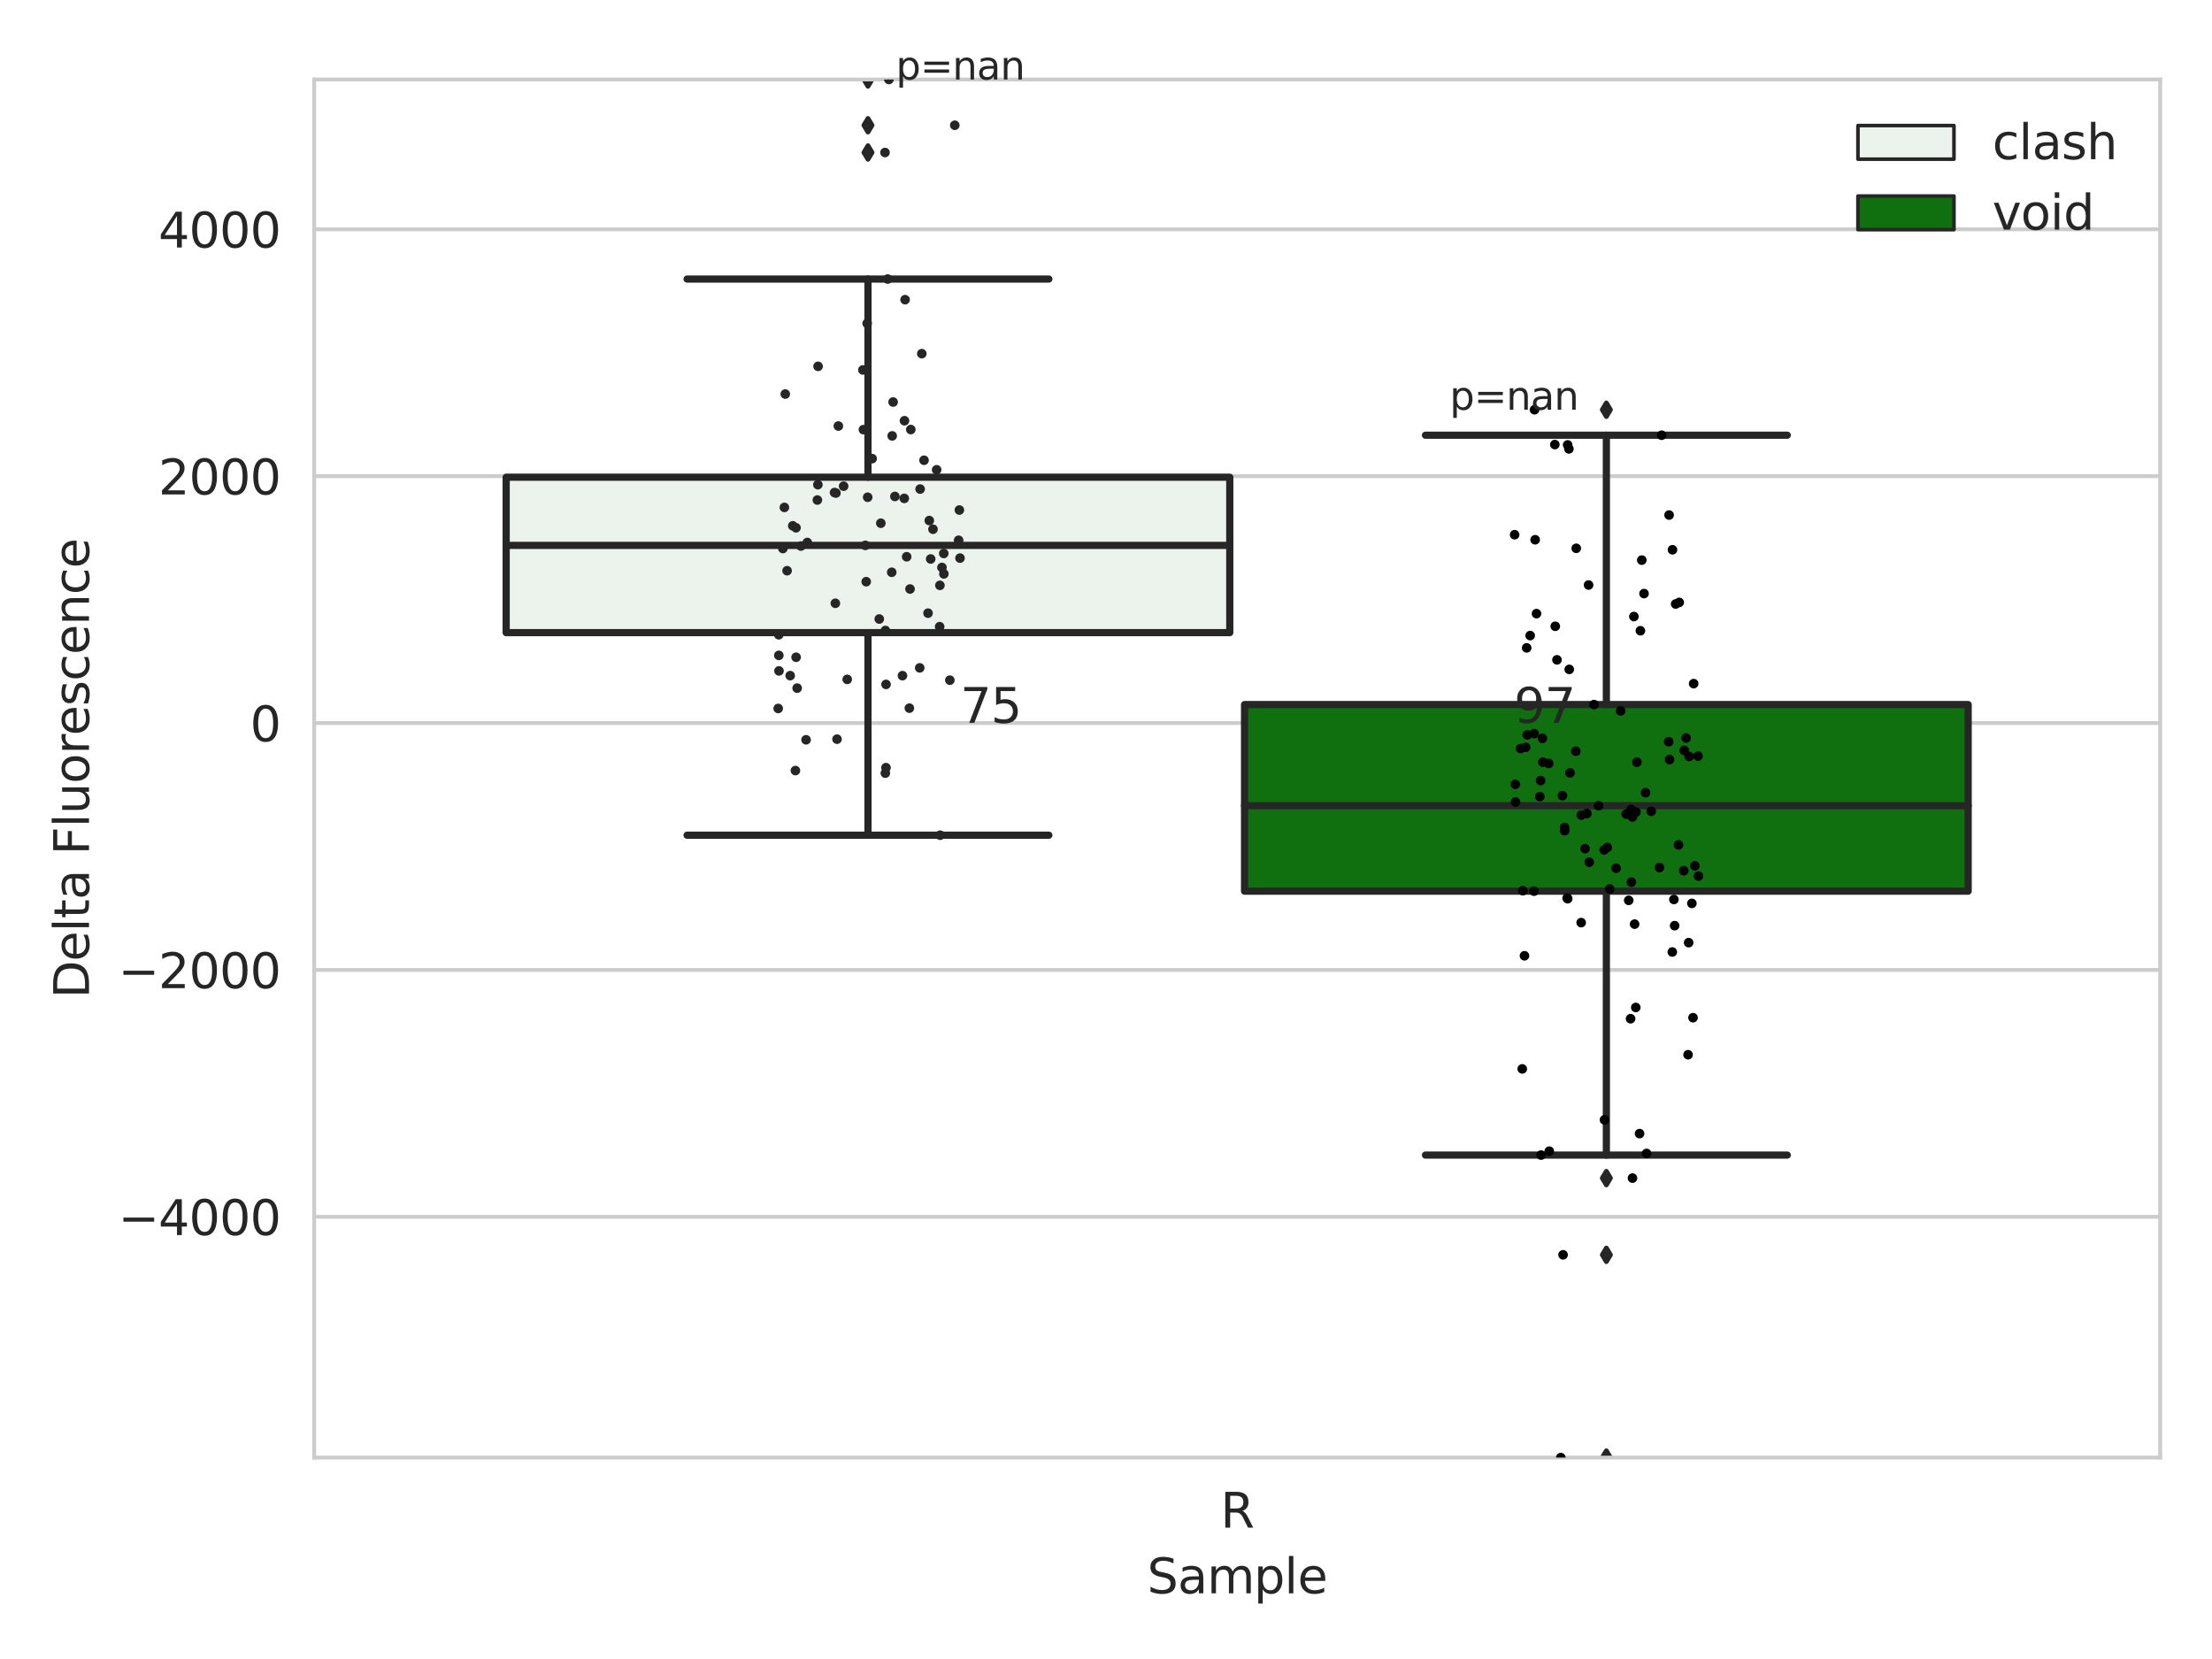 <?xml version="1.0" encoding="utf-8" standalone="no"?>
<!DOCTYPE svg PUBLIC "-//W3C//DTD SVG 1.1//EN"
  "http://www.w3.org/Graphics/SVG/1.1/DTD/svg11.dtd">
<svg xmlns:xlink="http://www.w3.org/1999/xlink" width="460.8pt" height="345.6pt" viewBox="0 0 460.8 345.6" xmlns="http://www.w3.org/2000/svg" version="1.1">
 <defs>
  <style type="text/css">*{stroke-linejoin: round; stroke-linecap: butt}</style>
 </defs>
 <g id="figure_1">
  <g id="patch_1">
   <path d="M 0 345.6 
L 460.8 345.6 
L 460.8 0 
L 0 0 
z
" style="fill: #ffffff"/>
  </g>
  <g id="axes_1">
   <g id="patch_2">
    <path d="M 65.45 303.64 
L 450 303.64 
L 450 16.561 
L 65.45 16.561 
z
" style="fill: #ffffff"/>
   </g>
   <g id="matplotlib.axis_1">
    <g id="xtick_1">
     <g id="text_1">
      <!-- R -->
      <g style="fill: #262626" transform="translate(254.251 318.238) scale(0.1 -0.1)">
       <defs>
        <path id="DejaVuSans-52" d="M 2841 2188 
Q 3044 2119 3236 1894 
Q 3428 1669 3622 1275 
L 4263 0 
L 3584 0 
L 2988 1197 
Q 2756 1666 2539 1819 
Q 2322 1972 1947 1972 
L 1259 1972 
L 1259 0 
L 628 0 
L 628 4666 
L 2053 4666 
Q 2853 4666 3247 4331 
Q 3641 3997 3641 3322 
Q 3641 2881 3436 2590 
Q 3231 2300 2841 2188 
z
M 1259 4147 
L 1259 2491 
L 2053 2491 
Q 2509 2491 2742 2702 
Q 2975 2913 2975 3322 
Q 2975 3731 2742 3939 
Q 2509 4147 2053 4147 
L 1259 4147 
z
" transform="scale(0.016)"/>
       </defs>
       <use xlink:href="#DejaVuSans-52"/>
      </g>
     </g>
    </g>
    <g id="text_2">
     <!-- Sample -->
     <g style="fill: #262626" transform="translate(238.977 331.917) scale(0.1 -0.1)">
      <defs>
       <path id="DejaVuSans-53" d="M 3425 4513 
L 3425 3897 
Q 3066 4069 2747 4153 
Q 2428 4238 2131 4238 
Q 1616 4238 1336 4038 
Q 1056 3838 1056 3469 
Q 1056 3159 1242 3001 
Q 1428 2844 1947 2747 
L 2328 2669 
Q 3034 2534 3370 2195 
Q 3706 1856 3706 1288 
Q 3706 609 3251 259 
Q 2797 -91 1919 -91 
Q 1588 -91 1214 -16 
Q 841 59 441 206 
L 441 856 
Q 825 641 1194 531 
Q 1563 422 1919 422 
Q 2459 422 2753 634 
Q 3047 847 3047 1241 
Q 3047 1584 2836 1778 
Q 2625 1972 2144 2069 
L 1759 2144 
Q 1053 2284 737 2584 
Q 422 2884 422 3419 
Q 422 4038 858 4394 
Q 1294 4750 2059 4750 
Q 2388 4750 2728 4690 
Q 3069 4631 3425 4513 
z
" transform="scale(0.016)"/>
       <path id="DejaVuSans-61" d="M 2194 1759 
Q 1497 1759 1228 1600 
Q 959 1441 959 1056 
Q 959 750 1161 570 
Q 1363 391 1709 391 
Q 2188 391 2477 730 
Q 2766 1069 2766 1631 
L 2766 1759 
L 2194 1759 
z
M 3341 1997 
L 3341 0 
L 2766 0 
L 2766 531 
Q 2569 213 2275 61 
Q 1981 -91 1556 -91 
Q 1019 -91 701 211 
Q 384 513 384 1019 
Q 384 1609 779 1909 
Q 1175 2209 1959 2209 
L 2766 2209 
L 2766 2266 
Q 2766 2663 2505 2880 
Q 2244 3097 1772 3097 
Q 1472 3097 1187 3025 
Q 903 2953 641 2809 
L 641 3341 
Q 956 3463 1253 3523 
Q 1550 3584 1831 3584 
Q 2591 3584 2966 3190 
Q 3341 2797 3341 1997 
z
" transform="scale(0.016)"/>
       <path id="DejaVuSans-6d" d="M 3328 2828 
Q 3544 3216 3844 3400 
Q 4144 3584 4550 3584 
Q 5097 3584 5394 3201 
Q 5691 2819 5691 2113 
L 5691 0 
L 5113 0 
L 5113 2094 
Q 5113 2597 4934 2840 
Q 4756 3084 4391 3084 
Q 3944 3084 3684 2787 
Q 3425 2491 3425 1978 
L 3425 0 
L 2847 0 
L 2847 2094 
Q 2847 2600 2669 2842 
Q 2491 3084 2119 3084 
Q 1678 3084 1418 2786 
Q 1159 2488 1159 1978 
L 1159 0 
L 581 0 
L 581 3500 
L 1159 3500 
L 1159 2956 
Q 1356 3278 1631 3431 
Q 1906 3584 2284 3584 
Q 2666 3584 2933 3390 
Q 3200 3197 3328 2828 
z
" transform="scale(0.016)"/>
       <path id="DejaVuSans-70" d="M 1159 525 
L 1159 -1331 
L 581 -1331 
L 581 3500 
L 1159 3500 
L 1159 2969 
Q 1341 3281 1617 3432 
Q 1894 3584 2278 3584 
Q 2916 3584 3314 3078 
Q 3713 2572 3713 1747 
Q 3713 922 3314 415 
Q 2916 -91 2278 -91 
Q 1894 -91 1617 61 
Q 1341 213 1159 525 
z
M 3116 1747 
Q 3116 2381 2855 2742 
Q 2594 3103 2138 3103 
Q 1681 3103 1420 2742 
Q 1159 2381 1159 1747 
Q 1159 1113 1420 752 
Q 1681 391 2138 391 
Q 2594 391 2855 752 
Q 3116 1113 3116 1747 
z
" transform="scale(0.016)"/>
       <path id="DejaVuSans-6c" d="M 603 4863 
L 1178 4863 
L 1178 0 
L 603 0 
L 603 4863 
z
" transform="scale(0.016)"/>
       <path id="DejaVuSans-65" d="M 3597 1894 
L 3597 1613 
L 953 1613 
Q 991 1019 1311 708 
Q 1631 397 2203 397 
Q 2534 397 2845 478 
Q 3156 559 3463 722 
L 3463 178 
Q 3153 47 2828 -22 
Q 2503 -91 2169 -91 
Q 1331 -91 842 396 
Q 353 884 353 1716 
Q 353 2575 817 3079 
Q 1281 3584 2069 3584 
Q 2775 3584 3186 3129 
Q 3597 2675 3597 1894 
z
M 3022 2063 
Q 3016 2534 2758 2815 
Q 2500 3097 2075 3097 
Q 1594 3097 1305 2825 
Q 1016 2553 972 2059 
L 3022 2063 
z
" transform="scale(0.016)"/>
      </defs>
      <use xlink:href="#DejaVuSans-53"/>
      <use xlink:href="#DejaVuSans-61" x="63.477"/>
      <use xlink:href="#DejaVuSans-6d" x="124.756"/>
      <use xlink:href="#DejaVuSans-70" x="222.168"/>
      <use xlink:href="#DejaVuSans-6c" x="285.645"/>
      <use xlink:href="#DejaVuSans-65" x="313.428"/>
     </g>
    </g>
   </g>
   <g id="matplotlib.axis_2">
    <g id="ytick_1">
     <g id="line2d_1">
      <path d="M 65.45 253.483 
L 450 253.483 
" clip-path="url(#p7c2d4d3a3a)" style="fill: none; stroke: #cccccc; stroke-width: 0.8; stroke-linecap: round"/>
     </g>
     <g id="text_3">
      <!-- −4000 -->
      <g style="fill: #262626" transform="translate(24.62 257.282) scale(0.1 -0.1)">
       <defs>
        <path id="DejaVuSans-2212" d="M 678 2272 
L 4684 2272 
L 4684 1741 
L 678 1741 
L 678 2272 
z
" transform="scale(0.016)"/>
        <path id="DejaVuSans-34" d="M 2419 4116 
L 825 1625 
L 2419 1625 
L 2419 4116 
z
M 2253 4666 
L 3047 4666 
L 3047 1625 
L 3713 1625 
L 3713 1100 
L 3047 1100 
L 3047 0 
L 2419 0 
L 2419 1100 
L 313 1100 
L 313 1709 
L 2253 4666 
z
" transform="scale(0.016)"/>
        <path id="DejaVuSans-30" d="M 2034 4250 
Q 1547 4250 1301 3770 
Q 1056 3291 1056 2328 
Q 1056 1369 1301 889 
Q 1547 409 2034 409 
Q 2525 409 2770 889 
Q 3016 1369 3016 2328 
Q 3016 3291 2770 3770 
Q 2525 4250 2034 4250 
z
M 2034 4750 
Q 2819 4750 3233 4129 
Q 3647 3509 3647 2328 
Q 3647 1150 3233 529 
Q 2819 -91 2034 -91 
Q 1250 -91 836 529 
Q 422 1150 422 2328 
Q 422 3509 836 4129 
Q 1250 4750 2034 4750 
z
" transform="scale(0.016)"/>
       </defs>
       <use xlink:href="#DejaVuSans-2212"/>
       <use xlink:href="#DejaVuSans-34" x="83.789"/>
       <use xlink:href="#DejaVuSans-30" x="147.412"/>
       <use xlink:href="#DejaVuSans-30" x="211.035"/>
       <use xlink:href="#DejaVuSans-30" x="274.658"/>
      </g>
     </g>
    </g>
    <g id="ytick_2">
     <g id="line2d_2">
      <path d="M 65.45 202.054 
L 450 202.054 
" clip-path="url(#p7c2d4d3a3a)" style="fill: none; stroke: #cccccc; stroke-width: 0.8; stroke-linecap: round"/>
     </g>
     <g id="text_4">
      <!-- −2000 -->
      <g style="fill: #262626" transform="translate(24.62 205.853) scale(0.1 -0.1)">
       <defs>
        <path id="DejaVuSans-32" d="M 1228 531 
L 3431 531 
L 3431 0 
L 469 0 
L 469 531 
Q 828 903 1448 1529 
Q 2069 2156 2228 2338 
Q 2531 2678 2651 2914 
Q 2772 3150 2772 3378 
Q 2772 3750 2511 3984 
Q 2250 4219 1831 4219 
Q 1534 4219 1204 4116 
Q 875 4013 500 3803 
L 500 4441 
Q 881 4594 1212 4672 
Q 1544 4750 1819 4750 
Q 2544 4750 2975 4387 
Q 3406 4025 3406 3419 
Q 3406 3131 3298 2873 
Q 3191 2616 2906 2266 
Q 2828 2175 2409 1742 
Q 1991 1309 1228 531 
z
" transform="scale(0.016)"/>
       </defs>
       <use xlink:href="#DejaVuSans-2212"/>
       <use xlink:href="#DejaVuSans-32" x="83.789"/>
       <use xlink:href="#DejaVuSans-30" x="147.412"/>
       <use xlink:href="#DejaVuSans-30" x="211.035"/>
       <use xlink:href="#DejaVuSans-30" x="274.658"/>
      </g>
     </g>
    </g>
    <g id="ytick_3">
     <g id="line2d_3">
      <path d="M 65.45 150.625 
L 450 150.625 
" clip-path="url(#p7c2d4d3a3a)" style="fill: none; stroke: #cccccc; stroke-width: 0.8; stroke-linecap: round"/>
     </g>
     <g id="text_5">
      <!-- 0 -->
      <g style="fill: #262626" transform="translate(52.087 154.424) scale(0.1 -0.1)">
       <use xlink:href="#DejaVuSans-30"/>
      </g>
     </g>
    </g>
    <g id="ytick_4">
     <g id="line2d_4">
      <path d="M 65.45 99.196 
L 450 99.196 
" clip-path="url(#p7c2d4d3a3a)" style="fill: none; stroke: #cccccc; stroke-width: 0.8; stroke-linecap: round"/>
     </g>
     <g id="text_6">
      <!-- 2000 -->
      <g style="fill: #262626" transform="translate(33 102.995) scale(0.1 -0.1)">
       <use xlink:href="#DejaVuSans-32"/>
       <use xlink:href="#DejaVuSans-30" x="63.623"/>
       <use xlink:href="#DejaVuSans-30" x="127.246"/>
       <use xlink:href="#DejaVuSans-30" x="190.869"/>
      </g>
     </g>
    </g>
    <g id="ytick_5">
     <g id="line2d_5">
      <path d="M 65.45 47.767 
L 450 47.767 
" clip-path="url(#p7c2d4d3a3a)" style="fill: none; stroke: #cccccc; stroke-width: 0.8; stroke-linecap: round"/>
     </g>
     <g id="text_7">
      <!-- 4000 -->
      <g style="fill: #262626" transform="translate(33 51.566) scale(0.1 -0.1)">
       <use xlink:href="#DejaVuSans-34"/>
       <use xlink:href="#DejaVuSans-30" x="63.623"/>
       <use xlink:href="#DejaVuSans-30" x="127.246"/>
       <use xlink:href="#DejaVuSans-30" x="190.869"/>
      </g>
     </g>
    </g>
    <g id="text_8">
     <!-- Delta Fluorescence -->
     <g style="fill: #262626" transform="translate(18.541 207.967) rotate(-90) scale(0.1 -0.1)">
      <defs>
       <path id="DejaVuSans-44" d="M 1259 4147 
L 1259 519 
L 2022 519 
Q 2988 519 3436 956 
Q 3884 1394 3884 2338 
Q 3884 3275 3436 3711 
Q 2988 4147 2022 4147 
L 1259 4147 
z
M 628 4666 
L 1925 4666 
Q 3281 4666 3915 4102 
Q 4550 3538 4550 2338 
Q 4550 1131 3912 565 
Q 3275 0 1925 0 
L 628 0 
L 628 4666 
z
" transform="scale(0.016)"/>
       <path id="DejaVuSans-74" d="M 1172 4494 
L 1172 3500 
L 2356 3500 
L 2356 3053 
L 1172 3053 
L 1172 1153 
Q 1172 725 1289 603 
Q 1406 481 1766 481 
L 2356 481 
L 2356 0 
L 1766 0 
Q 1100 0 847 248 
Q 594 497 594 1153 
L 594 3053 
L 172 3053 
L 172 3500 
L 594 3500 
L 594 4494 
L 1172 4494 
z
" transform="scale(0.016)"/>
       <path id="DejaVuSans-20" transform="scale(0.016)"/>
       <path id="DejaVuSans-46" d="M 628 4666 
L 3309 4666 
L 3309 4134 
L 1259 4134 
L 1259 2759 
L 3109 2759 
L 3109 2228 
L 1259 2228 
L 1259 0 
L 628 0 
L 628 4666 
z
" transform="scale(0.016)"/>
       <path id="DejaVuSans-75" d="M 544 1381 
L 544 3500 
L 1119 3500 
L 1119 1403 
Q 1119 906 1312 657 
Q 1506 409 1894 409 
Q 2359 409 2629 706 
Q 2900 1003 2900 1516 
L 2900 3500 
L 3475 3500 
L 3475 0 
L 2900 0 
L 2900 538 
Q 2691 219 2414 64 
Q 2138 -91 1772 -91 
Q 1169 -91 856 284 
Q 544 659 544 1381 
z
M 1991 3584 
L 1991 3584 
z
" transform="scale(0.016)"/>
       <path id="DejaVuSans-6f" d="M 1959 3097 
Q 1497 3097 1228 2736 
Q 959 2375 959 1747 
Q 959 1119 1226 758 
Q 1494 397 1959 397 
Q 2419 397 2687 759 
Q 2956 1122 2956 1747 
Q 2956 2369 2687 2733 
Q 2419 3097 1959 3097 
z
M 1959 3584 
Q 2709 3584 3137 3096 
Q 3566 2609 3566 1747 
Q 3566 888 3137 398 
Q 2709 -91 1959 -91 
Q 1206 -91 779 398 
Q 353 888 353 1747 
Q 353 2609 779 3096 
Q 1206 3584 1959 3584 
z
" transform="scale(0.016)"/>
       <path id="DejaVuSans-72" d="M 2631 2963 
Q 2534 3019 2420 3045 
Q 2306 3072 2169 3072 
Q 1681 3072 1420 2755 
Q 1159 2438 1159 1844 
L 1159 0 
L 581 0 
L 581 3500 
L 1159 3500 
L 1159 2956 
Q 1341 3275 1631 3429 
Q 1922 3584 2338 3584 
Q 2397 3584 2469 3576 
Q 2541 3569 2628 3553 
L 2631 2963 
z
" transform="scale(0.016)"/>
       <path id="DejaVuSans-73" d="M 2834 3397 
L 2834 2853 
Q 2591 2978 2328 3040 
Q 2066 3103 1784 3103 
Q 1356 3103 1142 2972 
Q 928 2841 928 2578 
Q 928 2378 1081 2264 
Q 1234 2150 1697 2047 
L 1894 2003 
Q 2506 1872 2764 1633 
Q 3022 1394 3022 966 
Q 3022 478 2636 193 
Q 2250 -91 1575 -91 
Q 1294 -91 989 -36 
Q 684 19 347 128 
L 347 722 
Q 666 556 975 473 
Q 1284 391 1588 391 
Q 1994 391 2212 530 
Q 2431 669 2431 922 
Q 2431 1156 2273 1281 
Q 2116 1406 1581 1522 
L 1381 1569 
Q 847 1681 609 1914 
Q 372 2147 372 2553 
Q 372 3047 722 3315 
Q 1072 3584 1716 3584 
Q 2034 3584 2315 3537 
Q 2597 3491 2834 3397 
z
" transform="scale(0.016)"/>
       <path id="DejaVuSans-63" d="M 3122 3366 
L 3122 2828 
Q 2878 2963 2633 3030 
Q 2388 3097 2138 3097 
Q 1578 3097 1268 2742 
Q 959 2388 959 1747 
Q 959 1106 1268 751 
Q 1578 397 2138 397 
Q 2388 397 2633 464 
Q 2878 531 3122 666 
L 3122 134 
Q 2881 22 2623 -34 
Q 2366 -91 2075 -91 
Q 1284 -91 818 406 
Q 353 903 353 1747 
Q 353 2603 823 3093 
Q 1294 3584 2113 3584 
Q 2378 3584 2631 3529 
Q 2884 3475 3122 3366 
z
" transform="scale(0.016)"/>
       <path id="DejaVuSans-6e" d="M 3513 2113 
L 3513 0 
L 2938 0 
L 2938 2094 
Q 2938 2591 2744 2837 
Q 2550 3084 2163 3084 
Q 1697 3084 1428 2787 
Q 1159 2491 1159 1978 
L 1159 0 
L 581 0 
L 581 3500 
L 1159 3500 
L 1159 2956 
Q 1366 3272 1645 3428 
Q 1925 3584 2291 3584 
Q 2894 3584 3203 3211 
Q 3513 2838 3513 2113 
z
" transform="scale(0.016)"/>
      </defs>
      <use xlink:href="#DejaVuSans-44"/>
      <use xlink:href="#DejaVuSans-65" x="77.002"/>
      <use xlink:href="#DejaVuSans-6c" x="138.525"/>
      <use xlink:href="#DejaVuSans-74" x="166.309"/>
      <use xlink:href="#DejaVuSans-61" x="205.518"/>
      <use xlink:href="#DejaVuSans-20" x="266.797"/>
      <use xlink:href="#DejaVuSans-46" x="298.584"/>
      <use xlink:href="#DejaVuSans-6c" x="356.104"/>
      <use xlink:href="#DejaVuSans-75" x="383.887"/>
      <use xlink:href="#DejaVuSans-6f" x="447.266"/>
      <use xlink:href="#DejaVuSans-72" x="508.447"/>
      <use xlink:href="#DejaVuSans-65" x="547.311"/>
      <use xlink:href="#DejaVuSans-73" x="608.834"/>
      <use xlink:href="#DejaVuSans-63" x="660.934"/>
      <use xlink:href="#DejaVuSans-65" x="715.914"/>
      <use xlink:href="#DejaVuSans-6e" x="777.438"/>
      <use xlink:href="#DejaVuSans-63" x="840.816"/>
      <use xlink:href="#DejaVuSans-65" x="895.797"/>
     </g>
    </g>
   </g>
   <g id="patch_3">
    <path d="M 105.443 131.79 
L 256.187 131.79 
L 256.187 99.415 
L 105.443 99.415 
L 105.443 131.79 
z
" clip-path="url(#p7c2d4d3a3a)" style="fill: #ecf2ec; stroke: #262626; stroke-width: 1.5; stroke-linejoin: miter"/>
   </g>
   <g id="patch_4">
    <path d="M 259.263 185.647 
L 410.007 185.647 
L 410.007 146.772 
L 259.263 146.772 
L 259.263 185.647 
z
" clip-path="url(#p7c2d4d3a3a)" style="fill: #107010; stroke: #262626; stroke-width: 1.5; stroke-linejoin: miter"/>
   </g>
   <g id="patch_5">
    <path d="M 257.725 150.625 
L 257.725 150.625 
L 257.725 150.625 
L 257.725 150.625 
z
" clip-path="url(#p7c2d4d3a3a)" style="fill: #ecf2ec; stroke: #262626; stroke-width: 0.75; stroke-linejoin: miter"/>
   </g>
   <g id="patch_6">
    <path d="M 257.725 150.625 
L 257.725 150.625 
L 257.725 150.625 
L 257.725 150.625 
z
" clip-path="url(#p7c2d4d3a3a)" style="fill: #107010; stroke: #262626; stroke-width: 0.75; stroke-linejoin: miter"/>
   </g>
   <g id="PathCollection_1"/>
   <g id="PathCollection_2"/>
   <g id="line2d_6">
    <path d="M 180.815 131.79 
L 180.815 173.987 
" clip-path="url(#p7c2d4d3a3a)" style="fill: none; stroke: #262626; stroke-width: 1.5; stroke-linecap: round"/>
   </g>
   <g id="line2d_7">
    <path d="M 180.815 99.415 
L 180.815 58.132 
" clip-path="url(#p7c2d4d3a3a)" style="fill: none; stroke: #262626; stroke-width: 1.5; stroke-linecap: round"/>
   </g>
   <g id="line2d_8">
    <path d="M 143.129 173.987 
L 218.501 173.987 
" clip-path="url(#p7c2d4d3a3a)" style="fill: none; stroke: #262626; stroke-width: 1.5; stroke-linecap: round"/>
   </g>
   <g id="line2d_9">
    <path d="M 143.129 58.132 
L 218.501 58.132 
" clip-path="url(#p7c2d4d3a3a)" style="fill: none; stroke: #262626; stroke-width: 1.5; stroke-linecap: round"/>
   </g>
   <g id="line2d_10">
    <defs>
     <path id="me6f1f0f147" d="M -0 1.414 
L 0.849 0 
L 0 -1.414 
L -0.849 -0 
z
" style="stroke: #262626; stroke-linejoin: miter"/>
    </defs>
    <g clip-path="url(#p7c2d4d3a3a)">
     <use xlink:href="#me6f1f0f147" x="180.815" y="31.768" style="fill: #262626; stroke: #262626; stroke-linejoin: miter"/>
     <use xlink:href="#me6f1f0f147" x="180.815" y="16.561" style="fill: #262626; stroke: #262626; stroke-linejoin: miter"/>
     <use xlink:href="#me6f1f0f147" x="180.815" y="26.093" style="fill: #262626; stroke: #262626; stroke-linejoin: miter"/>
    </g>
   </g>
   <g id="line2d_11">
    <path d="M 334.635 185.647 
L 334.635 240.624 
" clip-path="url(#p7c2d4d3a3a)" style="fill: none; stroke: #262626; stroke-width: 1.5; stroke-linecap: round"/>
   </g>
   <g id="line2d_12">
    <path d="M 334.635 146.772 
L 334.635 90.663 
" clip-path="url(#p7c2d4d3a3a)" style="fill: none; stroke: #262626; stroke-width: 1.5; stroke-linecap: round"/>
   </g>
   <g id="line2d_13">
    <path d="M 296.949 240.624 
L 372.321 240.624 
" clip-path="url(#p7c2d4d3a3a)" style="fill: none; stroke: #262626; stroke-width: 1.5; stroke-linecap: round"/>
   </g>
   <g id="line2d_14">
    <path d="M 296.949 90.663 
L 372.321 90.663 
" clip-path="url(#p7c2d4d3a3a)" style="fill: none; stroke: #262626; stroke-width: 1.5; stroke-linecap: round"/>
   </g>
   <g id="line2d_15">
    <g clip-path="url(#p7c2d4d3a3a)">
     <use xlink:href="#me6f1f0f147" x="334.635" y="303.64" style="fill: #262626; stroke: #262626; stroke-linejoin: miter"/>
     <use xlink:href="#me6f1f0f147" x="334.635" y="261.403" style="fill: #262626; stroke: #262626; stroke-linejoin: miter"/>
     <use xlink:href="#me6f1f0f147" x="334.635" y="245.421" style="fill: #262626; stroke: #262626; stroke-linejoin: miter"/>
     <use xlink:href="#me6f1f0f147" x="334.635" y="85.356" style="fill: #262626; stroke: #262626; stroke-linejoin: miter"/>
    </g>
   </g>
   <g id="line2d_16">
    <path d="M 105.443 113.61 
L 256.187 113.61 
" clip-path="url(#p7c2d4d3a3a)" style="fill: none; stroke: #262626; stroke-width: 1.5; stroke-linecap: round"/>
   </g>
   <g id="line2d_17">
    <path d="M 259.263 167.842 
L 410.007 167.842 
" clip-path="url(#p7c2d4d3a3a)" style="fill: none; stroke: #262626; stroke-width: 1.5; stroke-linecap: round"/>
   </g>
   <g id="patch_7">
    <path d="M 65.45 303.64 
L 65.45 16.561 
" style="fill: none; stroke: #cccccc; stroke-width: 0.8; stroke-linejoin: miter; stroke-linecap: square"/>
   </g>
   <g id="patch_8">
    <path d="M 450 303.64 
L 450 16.561 
" style="fill: none; stroke: #cccccc; stroke-width: 0.8; stroke-linejoin: miter; stroke-linecap: square"/>
   </g>
   <g id="patch_9">
    <path d="M 65.45 303.64 
L 450 303.64 
" style="fill: none; stroke: #cccccc; stroke-width: 0.8; stroke-linejoin: miter; stroke-linecap: square"/>
   </g>
   <g id="patch_10">
    <path d="M 65.45 16.561 
L 450 16.561 
" style="fill: none; stroke: #cccccc; stroke-width: 0.8; stroke-linejoin: miter; stroke-linecap: square"/>
   </g>
   <g id="PathCollection_3">
    <defs>
     <path id="C0_0_83da8bb1d0" d="M 0 1 
C 0.265 1 0.52 0.895 0.707 0.707 
C 0.895 0.52 1 0.265 1 -0 
C 1 -0.265 0.895 -0.52 0.707 -0.707 
C 0.52 -0.895 0.265 -1 0 -1 
C -0.265 -1 -0.52 -0.895 -0.707 -0.707 
C -0.895 -0.52 -1 -0.265 -1 0 
C -1 0.265 -0.895 0.52 -0.707 0.707 
C -0.52 0.895 -0.265 1 0 1 
z
"/>
    </defs>
    <g clip-path="url(#p7c2d4d3a3a)">
     <use xlink:href="#C0_0_83da8bb1d0" x="191.595" y="139.13" style="fill: #262626"/>
    </g>
    <g clip-path="url(#p7c2d4d3a3a)">
     <use xlink:href="#C0_0_83da8bb1d0" x="185.762" y="119.215" style="fill: #262626"/>
    </g>
    <g clip-path="url(#p7c2d4d3a3a)">
     <use xlink:href="#C0_0_83da8bb1d0" x="193.876" y="116.442" style="fill: #262626"/>
    </g>
    <g clip-path="url(#p7c2d4d3a3a)">
     <use xlink:href="#C0_0_83da8bb1d0" x="175.744" y="101.281" style="fill: #262626"/>
    </g>
    <g clip-path="url(#p7c2d4d3a3a)">
     <use xlink:href="#C0_0_83da8bb1d0" x="170.377" y="100.966" style="fill: #262626"/>
    </g>
    <g clip-path="url(#p7c2d4d3a3a)">
     <use xlink:href="#C0_0_83da8bb1d0" x="192.495" y="95.879" style="fill: #262626"/>
    </g>
    <g clip-path="url(#p7c2d4d3a3a)">
     <use xlink:href="#C0_0_83da8bb1d0" x="166.06" y="143.349" style="fill: #262626"/>
    </g>
    <g clip-path="url(#p7c2d4d3a3a)">
     <use xlink:href="#C0_0_83da8bb1d0" x="199.699" y="112.549" style="fill: #262626"/>
    </g>
    <g clip-path="url(#p7c2d4d3a3a)">
     <use xlink:href="#C0_0_83da8bb1d0" x="162.246" y="136.527" style="fill: #262626"/>
    </g>
    <g clip-path="url(#p7c2d4d3a3a)">
     <use xlink:href="#C0_0_83da8bb1d0" x="170.273" y="104.161" style="fill: #262626"/>
    </g>
    <g clip-path="url(#p7c2d4d3a3a)">
     <use xlink:href="#C0_0_83da8bb1d0" x="179.863" y="89.502" style="fill: #262626"/>
    </g>
    <g clip-path="url(#p7c2d4d3a3a)">
     <use xlink:href="#C0_0_83da8bb1d0" x="195.852" y="173.987" style="fill: #262626"/>
    </g>
    <g clip-path="url(#p7c2d4d3a3a)">
     <use xlink:href="#C0_0_83da8bb1d0" x="180.755" y="103.586" style="fill: #262626"/>
    </g>
    <g clip-path="url(#p7c2d4d3a3a)">
     <use xlink:href="#C0_0_83da8bb1d0" x="184.434" y="161.061" style="fill: #262626"/>
    </g>
    <g clip-path="url(#p7c2d4d3a3a)">
     <use xlink:href="#C0_0_83da8bb1d0" x="163.585" y="82.089" style="fill: #262626"/>
    </g>
    <g clip-path="url(#p7c2d4d3a3a)">
     <use xlink:href="#C0_0_83da8bb1d0" x="181.682" y="95.541" style="fill: #262626"/>
    </g>
    <g clip-path="url(#p7c2d4d3a3a)">
     <use xlink:href="#C0_0_83da8bb1d0" x="173.845" y="102.611" style="fill: #262626"/>
    </g>
    <g clip-path="url(#p7c2d4d3a3a)">
     <use xlink:href="#C0_0_83da8bb1d0" x="162.279" y="139.761" style="fill: #262626"/>
    </g>
    <g clip-path="url(#p7c2d4d3a3a)">
     <use xlink:href="#C0_0_83da8bb1d0" x="163.966" y="118.89" style="fill: #262626"/>
    </g>
    <g clip-path="url(#p7c2d4d3a3a)">
     <use xlink:href="#C0_0_83da8bb1d0" x="189.578" y="122.701" style="fill: #262626"/>
    </g>
    <g clip-path="url(#p7c2d4d3a3a)">
     <use xlink:href="#C0_0_83da8bb1d0" x="195.12" y="97.864" style="fill: #262626"/>
    </g>
    <g clip-path="url(#p7c2d4d3a3a)">
     <use xlink:href="#C0_0_83da8bb1d0" x="193.324" y="127.731" style="fill: #262626"/>
    </g>
    <g clip-path="url(#p7c2d4d3a3a)">
     <use xlink:href="#C0_0_83da8bb1d0" x="164.611" y="140.749" style="fill: #262626"/>
    </g>
    <g clip-path="url(#p7c2d4d3a3a)">
     <use xlink:href="#C0_0_83da8bb1d0" x="186.424" y="103.42" style="fill: #262626"/>
    </g>
    <g clip-path="url(#p7c2d4d3a3a)">
     <use xlink:href="#C0_0_83da8bb1d0" x="196.227" y="118.215" style="fill: #262626"/>
    </g>
    <g clip-path="url(#p7c2d4d3a3a)">
     <use xlink:href="#C0_0_83da8bb1d0" x="180.447" y="121.175" style="fill: #262626"/>
    </g>
    <g clip-path="url(#p7c2d4d3a3a)">
     <use xlink:href="#C0_0_83da8bb1d0" x="188.546" y="62.428" style="fill: #262626"/>
    </g>
    <g clip-path="url(#p7c2d4d3a3a)">
     <use xlink:href="#C0_0_83da8bb1d0" x="167.919" y="154.109" style="fill: #262626"/>
    </g>
    <g clip-path="url(#p7c2d4d3a3a)">
     <use xlink:href="#C0_0_83da8bb1d0" x="184.581" y="142.572" style="fill: #262626"/>
    </g>
    <g clip-path="url(#p7c2d4d3a3a)">
     <use xlink:href="#C0_0_83da8bb1d0" x="189.441" y="147.521" style="fill: #262626"/>
    </g>
    <g clip-path="url(#p7c2d4d3a3a)">
     <use xlink:href="#C0_0_83da8bb1d0" x="183.168" y="128.952" style="fill: #262626"/>
    </g>
    <g clip-path="url(#p7c2d4d3a3a)">
     <use xlink:href="#C0_0_83da8bb1d0" x="195.749" y="130.547" style="fill: #262626"/>
    </g>
    <g clip-path="url(#p7c2d4d3a3a)">
     <use xlink:href="#C0_0_83da8bb1d0" x="174.021" y="125.675" style="fill: #262626"/>
    </g>
    <g clip-path="url(#p7c2d4d3a3a)">
     <use xlink:href="#C0_0_83da8bb1d0" x="174.367" y="153.983" style="fill: #262626"/>
    </g>
    <g clip-path="url(#p7c2d4d3a3a)">
     <use xlink:href="#C0_0_83da8bb1d0" x="184.446" y="131.347" style="fill: #262626"/>
    </g>
    <g clip-path="url(#p7c2d4d3a3a)">
     <use xlink:href="#C0_0_83da8bb1d0" x="188.001" y="140.752" style="fill: #262626"/>
    </g>
    <g clip-path="url(#p7c2d4d3a3a)">
     <use xlink:href="#C0_0_83da8bb1d0" x="195.802" y="121.941" style="fill: #262626"/>
    </g>
    <g clip-path="url(#p7c2d4d3a3a)">
     <use xlink:href="#C0_0_83da8bb1d0" x="165.7" y="160.525" style="fill: #262626"/>
    </g>
    <g clip-path="url(#p7c2d4d3a3a)">
     <use xlink:href="#C0_0_83da8bb1d0" x="166.845" y="113.751" style="fill: #262626"/>
    </g>
    <g clip-path="url(#p7c2d4d3a3a)">
     <use xlink:href="#C0_0_83da8bb1d0" x="184.925" y="58.132" style="fill: #262626"/>
    </g>
    <g clip-path="url(#p7c2d4d3a3a)">
     <use xlink:href="#C0_0_83da8bb1d0" x="183.495" y="108.994" style="fill: #262626"/>
    </g>
    <g clip-path="url(#p7c2d4d3a3a)">
     <use xlink:href="#C0_0_83da8bb1d0" x="174.648" y="88.749" style="fill: #262626"/>
    </g>
    <g clip-path="url(#p7c2d4d3a3a)">
     <use xlink:href="#C0_0_83da8bb1d0" x="196.602" y="115.297" style="fill: #262626"/>
    </g>
    <g clip-path="url(#p7c2d4d3a3a)">
     <use xlink:href="#C0_0_83da8bb1d0" x="197.87" y="141.695" style="fill: #262626"/>
    </g>
    <g clip-path="url(#p7c2d4d3a3a)">
     <use xlink:href="#C0_0_83da8bb1d0" x="176.491" y="141.527" style="fill: #262626"/>
    </g>
    <g clip-path="url(#p7c2d4d3a3a)">
     <use xlink:href="#C0_0_83da8bb1d0" x="194.362" y="110.246" style="fill: #262626"/>
    </g>
    <g clip-path="url(#p7c2d4d3a3a)">
     <use xlink:href="#C0_0_83da8bb1d0" x="199.855" y="106.249" style="fill: #262626"/>
    </g>
    <g clip-path="url(#p7c2d4d3a3a)">
     <use xlink:href="#C0_0_83da8bb1d0" x="162.236" y="132.233" style="fill: #262626"/>
    </g>
    <g clip-path="url(#p7c2d4d3a3a)">
     <use xlink:href="#C0_0_83da8bb1d0" x="165.821" y="109.945" style="fill: #262626"/>
    </g>
    <g clip-path="url(#p7c2d4d3a3a)">
     <use xlink:href="#C0_0_83da8bb1d0" x="163.402" y="105.703" style="fill: #262626"/>
    </g>
    <g clip-path="url(#p7c2d4d3a3a)">
     <use xlink:href="#C0_0_83da8bb1d0" x="189.736" y="89.482" style="fill: #262626"/>
    </g>
    <g clip-path="url(#p7c2d4d3a3a)">
     <use xlink:href="#C0_0_83da8bb1d0" x="192.028" y="73.673" style="fill: #262626"/>
    </g>
    <g clip-path="url(#p7c2d4d3a3a)">
     <use xlink:href="#C0_0_83da8bb1d0" x="163.089" y="114.268" style="fill: #262626"/>
    </g>
    <g clip-path="url(#p7c2d4d3a3a)">
     <use xlink:href="#C0_0_83da8bb1d0" x="185.859" y="90.804" style="fill: #262626"/>
    </g>
    <g clip-path="url(#p7c2d4d3a3a)">
     <use xlink:href="#C0_0_83da8bb1d0" x="196.628" y="119.552" style="fill: #262626"/>
    </g>
    <g clip-path="url(#p7c2d4d3a3a)">
     <use xlink:href="#C0_0_83da8bb1d0" x="188.418" y="87.646" style="fill: #262626"/>
    </g>
    <g clip-path="url(#p7c2d4d3a3a)">
     <use xlink:href="#C0_0_83da8bb1d0" x="180.261" y="113.61" style="fill: #262626"/>
    </g>
    <g clip-path="url(#p7c2d4d3a3a)">
     <use xlink:href="#C0_0_83da8bb1d0" x="191.677" y="101.881" style="fill: #262626"/>
    </g>
    <g clip-path="url(#p7c2d4d3a3a)">
     <use xlink:href="#C0_0_83da8bb1d0" x="184.362" y="31.768" style="fill: #262626"/>
    </g>
    <g clip-path="url(#p7c2d4d3a3a)">
     <use xlink:href="#C0_0_83da8bb1d0" x="174.142" y="102.711" style="fill: #262626"/>
    </g>
    <g clip-path="url(#p7c2d4d3a3a)">
     <use xlink:href="#C0_0_83da8bb1d0" x="165.148" y="109.537" style="fill: #262626"/>
    </g>
    <g clip-path="url(#p7c2d4d3a3a)">
     <use xlink:href="#C0_0_83da8bb1d0" x="162.115" y="147.586" style="fill: #262626"/>
    </g>
    <g clip-path="url(#p7c2d4d3a3a)">
     <use xlink:href="#C0_0_83da8bb1d0" x="168.17" y="113.009" style="fill: #262626"/>
    </g>
    <g clip-path="url(#p7c2d4d3a3a)">
     <use xlink:href="#C0_0_83da8bb1d0" x="186.053" y="83.75" style="fill: #262626"/>
    </g>
    <g clip-path="url(#p7c2d4d3a3a)">
     <use xlink:href="#C0_0_83da8bb1d0" x="180.651" y="67.376" style="fill: #262626"/>
    </g>
    <g clip-path="url(#p7c2d4d3a3a)">
     <use xlink:href="#C0_0_83da8bb1d0" x="179.761" y="77.069" style="fill: #262626"/>
    </g>
    <g clip-path="url(#p7c2d4d3a3a)">
     <use xlink:href="#C0_0_83da8bb1d0" x="185.179" y="16.561" style="fill: #262626"/>
    </g>
    <g clip-path="url(#p7c2d4d3a3a)">
     <use xlink:href="#C0_0_83da8bb1d0" x="188.374" y="103.824" style="fill: #262626"/>
    </g>
    <g clip-path="url(#p7c2d4d3a3a)">
     <use xlink:href="#C0_0_83da8bb1d0" x="198.898" y="26.093" style="fill: #262626"/>
    </g>
    <g clip-path="url(#p7c2d4d3a3a)">
     <use xlink:href="#C0_0_83da8bb1d0" x="165.843" y="136.917" style="fill: #262626"/>
    </g>
    <g clip-path="url(#p7c2d4d3a3a)">
     <use xlink:href="#C0_0_83da8bb1d0" x="184.565" y="159.916" style="fill: #262626"/>
    </g>
    <g clip-path="url(#p7c2d4d3a3a)">
     <use xlink:href="#C0_0_83da8bb1d0" x="170.42" y="76.316" style="fill: #262626"/>
    </g>
    <g clip-path="url(#p7c2d4d3a3a)">
     <use xlink:href="#C0_0_83da8bb1d0" x="188.877" y="115.98" style="fill: #262626"/>
    </g>
    <g clip-path="url(#p7c2d4d3a3a)">
     <use xlink:href="#C0_0_83da8bb1d0" x="199.983" y="116.26" style="fill: #262626"/>
    </g>
    <g clip-path="url(#p7c2d4d3a3a)">
     <use xlink:href="#C0_0_83da8bb1d0" x="193.588" y="108.441" style="fill: #262626"/>
    </g>
   </g>
   <g id="PathCollection_4">
    <defs>
     <path id="C1_0_e06ea9c861" d="M 0 1 
C 0.265 1 0.52 0.895 0.707 0.707 
C 0.895 0.52 1 0.265 1 -0 
C 1 -0.265 0.895 -0.52 0.707 -0.707 
C 0.52 -0.895 0.265 -1 0 -1 
C -0.265 -1 -0.52 -0.895 -0.707 -0.707 
C -0.895 -0.52 -1 -0.265 -1 0 
C -1 0.265 -0.895 0.52 -0.707 0.707 
C -0.52 0.895 -0.265 1 0 1 
z
"/>
    </defs>
    <g clip-path="url(#p7c2d4d3a3a)">
     <use xlink:href="#C1_0_e06ea9c861" x="319.799" y="112.441"/>
    </g>
    <g clip-path="url(#p7c2d4d3a3a)">
     <use xlink:href="#C1_0_e06ea9c861" x="321.037" y="240.624"/>
    </g>
    <g clip-path="url(#p7c2d4d3a3a)">
     <use xlink:href="#C1_0_e06ea9c861" x="341.001" y="158.773"/>
    </g>
    <g clip-path="url(#p7c2d4d3a3a)">
     <use xlink:href="#C1_0_e06ea9c861" x="325.939" y="172.382"/>
    </g>
    <g clip-path="url(#p7c2d4d3a3a)">
     <use xlink:href="#C1_0_e06ea9c861" x="326.464" y="187.059"/>
    </g>
    <g clip-path="url(#p7c2d4d3a3a)">
     <use xlink:href="#C1_0_e06ea9c861" x="325.49" y="165.748"/>
    </g>
    <g clip-path="url(#p7c2d4d3a3a)">
     <use xlink:href="#C1_0_e06ea9c861" x="335.324" y="185.181"/>
    </g>
    <g clip-path="url(#p7c2d4d3a3a)">
     <use xlink:href="#C1_0_e06ea9c861" x="343.01" y="240.283"/>
    </g>
    <g clip-path="url(#p7c2d4d3a3a)">
     <use xlink:href="#C1_0_e06ea9c861" x="334.239" y="233.285"/>
    </g>
    <g clip-path="url(#p7c2d4d3a3a)">
     <use xlink:href="#C1_0_e06ea9c861" x="319.667" y="85.356"/>
    </g>
    <g clip-path="url(#p7c2d4d3a3a)">
     <use xlink:href="#C1_0_e06ea9c861" x="334.183" y="177.048"/>
    </g>
    <g clip-path="url(#p7c2d4d3a3a)">
     <use xlink:href="#C1_0_e06ea9c861" x="317.115" y="222.672"/>
    </g>
    <g clip-path="url(#p7c2d4d3a3a)">
     <use xlink:href="#C1_0_e06ea9c861" x="317.578" y="199.105"/>
    </g>
    <g clip-path="url(#p7c2d4d3a3a)">
     <use xlink:href="#C1_0_e06ea9c861" x="329.416" y="169.804"/>
    </g>
    <g clip-path="url(#p7c2d4d3a3a)">
     <use xlink:href="#C1_0_e06ea9c861" x="341.727" y="131.395"/>
    </g>
    <g clip-path="url(#p7c2d4d3a3a)">
     <use xlink:href="#C1_0_e06ea9c861" x="322.622" y="159.044"/>
    </g>
    <g clip-path="url(#p7c2d4d3a3a)">
     <use xlink:href="#C1_0_e06ea9c861" x="321.31" y="153.81"/>
    </g>
    <g clip-path="url(#p7c2d4d3a3a)">
     <use xlink:href="#C1_0_e06ea9c861" x="321.403" y="158.772"/>
    </g>
    <g clip-path="url(#p7c2d4d3a3a)">
     <use xlink:href="#C1_0_e06ea9c861" x="336.671" y="180.867"/>
    </g>
    <g clip-path="url(#p7c2d4d3a3a)">
     <use xlink:href="#C1_0_e06ea9c861" x="352.819" y="142.413"/>
    </g>
    <g clip-path="url(#p7c2d4d3a3a)">
     <use xlink:href="#C1_0_e06ea9c861" x="323.899" y="92.609"/>
    </g>
    <g clip-path="url(#p7c2d4d3a3a)">
     <use xlink:href="#C1_0_e06ea9c861" x="325.145" y="303.64"/>
    </g>
    <g clip-path="url(#p7c2d4d3a3a)">
     <use xlink:href="#C1_0_e06ea9c861" x="338.754" y="169.6"/>
    </g>
    <g clip-path="url(#p7c2d4d3a3a)">
     <use xlink:href="#C1_0_e06ea9c861" x="326.577" y="187.218"/>
    </g>
    <g clip-path="url(#p7c2d4d3a3a)">
     <use xlink:href="#C1_0_e06ea9c861" x="345.707" y="180.727"/>
    </g>
    <g clip-path="url(#p7c2d4d3a3a)">
     <use xlink:href="#C1_0_e06ea9c861" x="325.615" y="261.403"/>
    </g>
    <g clip-path="url(#p7c2d4d3a3a)">
     <use xlink:href="#C1_0_e06ea9c861" x="329.388" y="192.199"/>
    </g>
    <g clip-path="url(#p7c2d4d3a3a)">
     <use xlink:href="#C1_0_e06ea9c861" x="330.576" y="169.477"/>
    </g>
    <g clip-path="url(#p7c2d4d3a3a)">
     <use xlink:href="#C1_0_e06ea9c861" x="349.668" y="176.009"/>
    </g>
    <g clip-path="url(#p7c2d4d3a3a)">
     <use xlink:href="#C1_0_e06ea9c861" x="349.068" y="125.822"/>
    </g>
    <g clip-path="url(#p7c2d4d3a3a)">
     <use xlink:href="#C1_0_e06ea9c861" x="350.861" y="156.324"/>
    </g>
    <g clip-path="url(#p7c2d4d3a3a)">
     <use xlink:href="#C1_0_e06ea9c861" x="342.481" y="123.655"/>
    </g>
    <g clip-path="url(#p7c2d4d3a3a)">
     <use xlink:href="#C1_0_e06ea9c861" x="318.158" y="153.1"/>
    </g>
    <g clip-path="url(#p7c2d4d3a3a)">
     <use xlink:href="#C1_0_e06ea9c861" x="323.989" y="130.463"/>
    </g>
    <g clip-path="url(#p7c2d4d3a3a)">
     <use xlink:href="#C1_0_e06ea9c861" x="343.986" y="169.008"/>
    </g>
    <g clip-path="url(#p7c2d4d3a3a)">
     <use xlink:href="#C1_0_e06ea9c861" x="326.903" y="139.444"/>
    </g>
    <g clip-path="url(#p7c2d4d3a3a)">
     <use xlink:href="#C1_0_e06ea9c861" x="353.074" y="180.366"/>
    </g>
    <g clip-path="url(#p7c2d4d3a3a)">
     <use xlink:href="#C1_0_e06ea9c861" x="330.927" y="121.868"/>
    </g>
    <g clip-path="url(#p7c2d4d3a3a)">
     <use xlink:href="#C1_0_e06ea9c861" x="318.762" y="132.399"/>
    </g>
    <g clip-path="url(#p7c2d4d3a3a)">
     <use xlink:href="#C1_0_e06ea9c861" x="347.703" y="107.297"/>
    </g>
    <g clip-path="url(#p7c2d4d3a3a)">
     <use xlink:href="#C1_0_e06ea9c861" x="352.448" y="188.193"/>
    </g>
    <g clip-path="url(#p7c2d4d3a3a)">
     <use xlink:href="#C1_0_e06ea9c861" x="340.368" y="169.279"/>
    </g>
    <g clip-path="url(#p7c2d4d3a3a)">
     <use xlink:href="#C1_0_e06ea9c861" x="339.793" y="168.64"/>
    </g>
    <g clip-path="url(#p7c2d4d3a3a)">
     <use xlink:href="#C1_0_e06ea9c861" x="334.83" y="176.543"/>
    </g>
    <g clip-path="url(#p7c2d4d3a3a)">
     <use xlink:href="#C1_0_e06ea9c861" x="319.596" y="152.822"/>
    </g>
    <g clip-path="url(#p7c2d4d3a3a)">
     <use xlink:href="#C1_0_e06ea9c861" x="325.955" y="173.06"/>
    </g>
    <g clip-path="url(#p7c2d4d3a3a)">
     <use xlink:href="#C1_0_e06ea9c861" x="340.369" y="128.437"/>
    </g>
    <g clip-path="url(#p7c2d4d3a3a)">
     <use xlink:href="#C1_0_e06ea9c861" x="339.291" y="187.559"/>
    </g>
    <g clip-path="url(#p7c2d4d3a3a)">
     <use xlink:href="#C1_0_e06ea9c861" x="340.076" y="245.421"/>
    </g>
    <g clip-path="url(#p7c2d4d3a3a)">
     <use xlink:href="#C1_0_e06ea9c861" x="320.777" y="165.953"/>
    </g>
    <g clip-path="url(#p7c2d4d3a3a)">
     <use xlink:href="#C1_0_e06ea9c861" x="348.704" y="187.378"/>
    </g>
    <g clip-path="url(#p7c2d4d3a3a)">
     <use xlink:href="#C1_0_e06ea9c861" x="347.622" y="154.517"/>
    </g>
    <g clip-path="url(#p7c2d4d3a3a)">
     <use xlink:href="#C1_0_e06ea9c861" x="351.251" y="153.739"/>
    </g>
    <g clip-path="url(#p7c2d4d3a3a)">
     <use xlink:href="#C1_0_e06ea9c861" x="315.527" y="111.394"/>
    </g>
    <g clip-path="url(#p7c2d4d3a3a)">
     <use xlink:href="#C1_0_e06ea9c861" x="320.081" y="127.832"/>
    </g>
    <g clip-path="url(#p7c2d4d3a3a)">
     <use xlink:href="#C1_0_e06ea9c861" x="351.879" y="157.584"/>
    </g>
    <g clip-path="url(#p7c2d4d3a3a)">
     <use xlink:href="#C1_0_e06ea9c861" x="347.804" y="158.231"/>
    </g>
    <g clip-path="url(#p7c2d4d3a3a)">
     <use xlink:href="#C1_0_e06ea9c861" x="333.023" y="167.842"/>
    </g>
    <g clip-path="url(#p7c2d4d3a3a)">
     <use xlink:href="#C1_0_e06ea9c861" x="350.759" y="181.379"/>
    </g>
    <g clip-path="url(#p7c2d4d3a3a)">
     <use xlink:href="#C1_0_e06ea9c861" x="349.812" y="125.49"/>
    </g>
    <g clip-path="url(#p7c2d4d3a3a)">
     <use xlink:href="#C1_0_e06ea9c861" x="351.657" y="219.718"/>
    </g>
    <g clip-path="url(#p7c2d4d3a3a)">
     <use xlink:href="#C1_0_e06ea9c861" x="326.827" y="93.511"/>
    </g>
    <g clip-path="url(#p7c2d4d3a3a)">
     <use xlink:href="#C1_0_e06ea9c861" x="320.939" y="162.613"/>
    </g>
    <g clip-path="url(#p7c2d4d3a3a)">
     <use xlink:href="#C1_0_e06ea9c861" x="328.279" y="156.487"/>
    </g>
    <g clip-path="url(#p7c2d4d3a3a)">
     <use xlink:href="#C1_0_e06ea9c861" x="327.057" y="161.014"/>
    </g>
    <g clip-path="url(#p7c2d4d3a3a)">
     <use xlink:href="#C1_0_e06ea9c861" x="317.243" y="185.55"/>
    </g>
    <g clip-path="url(#p7c2d4d3a3a)">
     <use xlink:href="#C1_0_e06ea9c861" x="315.713" y="167.075"/>
    </g>
    <g clip-path="url(#p7c2d4d3a3a)">
     <use xlink:href="#C1_0_e06ea9c861" x="353.827" y="182.504"/>
    </g>
    <g clip-path="url(#p7c2d4d3a3a)">
     <use xlink:href="#C1_0_e06ea9c861" x="326.572" y="92.682"/>
    </g>
    <g clip-path="url(#p7c2d4d3a3a)">
     <use xlink:href="#C1_0_e06ea9c861" x="346.146" y="90.663"/>
    </g>
    <g clip-path="url(#p7c2d4d3a3a)">
     <use xlink:href="#C1_0_e06ea9c861" x="331.077" y="179.62"/>
    </g>
    <g clip-path="url(#p7c2d4d3a3a)">
     <use xlink:href="#C1_0_e06ea9c861" x="352.688" y="212.006"/>
    </g>
    <g clip-path="url(#p7c2d4d3a3a)">
     <use xlink:href="#C1_0_e06ea9c861" x="340.517" y="192.513"/>
    </g>
    <g clip-path="url(#p7c2d4d3a3a)">
     <use xlink:href="#C1_0_e06ea9c861" x="337.619" y="148.095"/>
    </g>
    <g clip-path="url(#p7c2d4d3a3a)">
     <use xlink:href="#C1_0_e06ea9c861" x="353.734" y="157.504"/>
    </g>
    <g clip-path="url(#p7c2d4d3a3a)">
     <use xlink:href="#C1_0_e06ea9c861" x="339.852" y="183.779"/>
    </g>
    <g clip-path="url(#p7c2d4d3a3a)">
     <use xlink:href="#C1_0_e06ea9c861" x="348.412" y="114.527"/>
    </g>
    <g clip-path="url(#p7c2d4d3a3a)">
     <use xlink:href="#C1_0_e06ea9c861" x="322.743" y="239.808"/>
    </g>
    <g clip-path="url(#p7c2d4d3a3a)">
     <use xlink:href="#C1_0_e06ea9c861" x="330.206" y="176.783"/>
    </g>
    <g clip-path="url(#p7c2d4d3a3a)">
     <use xlink:href="#C1_0_e06ea9c861" x="316.759" y="155.93"/>
    </g>
    <g clip-path="url(#p7c2d4d3a3a)">
     <use xlink:href="#C1_0_e06ea9c861" x="328.363" y="114.222"/>
    </g>
    <g clip-path="url(#p7c2d4d3a3a)">
     <use xlink:href="#C1_0_e06ea9c861" x="317.815" y="155.685"/>
    </g>
    <g clip-path="url(#p7c2d4d3a3a)">
     <use xlink:href="#C1_0_e06ea9c861" x="339.683" y="212.215"/>
    </g>
    <g clip-path="url(#p7c2d4d3a3a)">
     <use xlink:href="#C1_0_e06ea9c861" x="332.065" y="146.772"/>
    </g>
    <g clip-path="url(#p7c2d4d3a3a)">
     <use xlink:href="#C1_0_e06ea9c861" x="340.764" y="209.873"/>
    </g>
    <g clip-path="url(#p7c2d4d3a3a)">
     <use xlink:href="#C1_0_e06ea9c861" x="318.034" y="134.959"/>
    </g>
    <g clip-path="url(#p7c2d4d3a3a)">
     <use xlink:href="#C1_0_e06ea9c861" x="319.57" y="185.647"/>
    </g>
    <g clip-path="url(#p7c2d4d3a3a)">
     <use xlink:href="#C1_0_e06ea9c861" x="351.776" y="196.369"/>
    </g>
    <g clip-path="url(#p7c2d4d3a3a)">
     <use xlink:href="#C1_0_e06ea9c861" x="324.347" y="137.456"/>
    </g>
    <g clip-path="url(#p7c2d4d3a3a)">
     <use xlink:href="#C1_0_e06ea9c861" x="348.374" y="198.317"/>
    </g>
    <g clip-path="url(#p7c2d4d3a3a)">
     <use xlink:href="#C1_0_e06ea9c861" x="340.806" y="169.177"/>
    </g>
    <g clip-path="url(#p7c2d4d3a3a)">
     <use xlink:href="#C1_0_e06ea9c861" x="348.859" y="192.833"/>
    </g>
    <g clip-path="url(#p7c2d4d3a3a)">
     <use xlink:href="#C1_0_e06ea9c861" x="341.553" y="236.151"/>
    </g>
    <g clip-path="url(#p7c2d4d3a3a)">
     <use xlink:href="#C1_0_e06ea9c861" x="342.799" y="165.133"/>
    </g>
    <g clip-path="url(#p7c2d4d3a3a)">
     <use xlink:href="#C1_0_e06ea9c861" x="315.667" y="163.393"/>
    </g>
    <g clip-path="url(#p7c2d4d3a3a)">
     <use xlink:href="#C1_0_e06ea9c861" x="342.015" y="116.683"/>
    </g>
    <g clip-path="url(#p7c2d4d3a3a)">
     <use xlink:href="#C1_0_e06ea9c861" x="340.077" y="170.191"/>
    </g>
   </g>
   <g id="text_9">
    <!-- 75 -->
    <g style="fill: #262626" transform="translate(200.042 150.583) scale(0.1 -0.1)">
     <defs>
      <path id="DejaVuSans-37" d="M 525 4666 
L 3525 4666 
L 3525 4397 
L 1831 0 
L 1172 0 
L 2766 4134 
L 525 4134 
L 525 4666 
z
" transform="scale(0.016)"/>
      <path id="DejaVuSans-35" d="M 691 4666 
L 3169 4666 
L 3169 4134 
L 1269 4134 
L 1269 2991 
Q 1406 3038 1543 3061 
Q 1681 3084 1819 3084 
Q 2600 3084 3056 2656 
Q 3513 2228 3513 1497 
Q 3513 744 3044 326 
Q 2575 -91 1722 -91 
Q 1428 -91 1123 -41 
Q 819 9 494 109 
L 494 744 
Q 775 591 1075 516 
Q 1375 441 1709 441 
Q 2250 441 2565 725 
Q 2881 1009 2881 1497 
Q 2881 1984 2565 2268 
Q 2250 2553 1709 2553 
Q 1456 2553 1204 2497 
Q 953 2441 691 2322 
L 691 4666 
z
" transform="scale(0.016)"/>
     </defs>
     <use xlink:href="#DejaVuSans-37"/>
     <use xlink:href="#DejaVuSans-35" x="63.623"/>
    </g>
   </g>
   <g id="text_10">
    <!-- p=nan -->
    <g style="fill: #262626" transform="translate(186.63 16.56) scale(0.08 -0.08)">
     <defs>
      <path id="DejaVuSans-3d" d="M 678 2906 
L 4684 2906 
L 4684 2381 
L 678 2381 
L 678 2906 
z
M 678 1631 
L 4684 1631 
L 4684 1100 
L 678 1100 
L 678 1631 
z
" transform="scale(0.016)"/>
     </defs>
     <use xlink:href="#DejaVuSans-70"/>
     <use xlink:href="#DejaVuSans-3d" x="63.477"/>
     <use xlink:href="#DejaVuSans-6e" x="147.266"/>
     <use xlink:href="#DejaVuSans-61" x="210.645"/>
     <use xlink:href="#DejaVuSans-6e" x="271.924"/>
    </g>
   </g>
   <g id="text_11">
    <!-- 97 -->
    <g style="fill: #262626" transform="translate(315.408 150.583) scale(0.1 -0.1)">
     <defs>
      <path id="DejaVuSans-39" d="M 703 97 
L 703 672 
Q 941 559 1184 500 
Q 1428 441 1663 441 
Q 2288 441 2617 861 
Q 2947 1281 2994 2138 
Q 2813 1869 2534 1725 
Q 2256 1581 1919 1581 
Q 1219 1581 811 2004 
Q 403 2428 403 3163 
Q 403 3881 828 4315 
Q 1253 4750 1959 4750 
Q 2769 4750 3195 4129 
Q 3622 3509 3622 2328 
Q 3622 1225 3098 567 
Q 2575 -91 1691 -91 
Q 1453 -91 1209 -44 
Q 966 3 703 97 
z
M 1959 2075 
Q 2384 2075 2632 2365 
Q 2881 2656 2881 3163 
Q 2881 3666 2632 3958 
Q 2384 4250 1959 4250 
Q 1534 4250 1286 3958 
Q 1038 3666 1038 3163 
Q 1038 2656 1286 2365 
Q 1534 2075 1959 2075 
z
" transform="scale(0.016)"/>
     </defs>
     <use xlink:href="#DejaVuSans-39"/>
     <use xlink:href="#DejaVuSans-37" x="63.623"/>
    </g>
   </g>
   <g id="text_12">
    <!-- p=nan -->
    <g style="fill: #262626" transform="translate(301.995 85.355) scale(0.08 -0.08)">
     <use xlink:href="#DejaVuSans-70"/>
     <use xlink:href="#DejaVuSans-3d" x="63.477"/>
     <use xlink:href="#DejaVuSans-6e" x="147.266"/>
     <use xlink:href="#DejaVuSans-61" x="210.645"/>
     <use xlink:href="#DejaVuSans-6e" x="271.924"/>
    </g>
   </g>
   <g id="legend_1">
    <g id="patch_11">
     <path d="M 387.048 33.16 
L 407.048 33.16 
L 407.048 26.16 
L 387.048 26.16 
z
" style="fill: #ecf2ec; stroke: #262626; stroke-width: 0.75; stroke-linejoin: miter"/>
    </g>
    <g id="text_13">
     <!-- clash -->
     <g style="fill: #262626" transform="translate(415.048 33.16) scale(0.1 -0.1)">
      <defs>
       <path id="DejaVuSans-68" d="M 3513 2113 
L 3513 0 
L 2938 0 
L 2938 2094 
Q 2938 2591 2744 2837 
Q 2550 3084 2163 3084 
Q 1697 3084 1428 2787 
Q 1159 2491 1159 1978 
L 1159 0 
L 581 0 
L 581 4863 
L 1159 4863 
L 1159 2956 
Q 1366 3272 1645 3428 
Q 1925 3584 2291 3584 
Q 2894 3584 3203 3211 
Q 3513 2838 3513 2113 
z
" transform="scale(0.016)"/>
      </defs>
      <use xlink:href="#DejaVuSans-63"/>
      <use xlink:href="#DejaVuSans-6c" x="54.98"/>
      <use xlink:href="#DejaVuSans-61" x="82.764"/>
      <use xlink:href="#DejaVuSans-73" x="144.043"/>
      <use xlink:href="#DejaVuSans-68" x="196.143"/>
     </g>
    </g>
    <g id="patch_12">
     <path d="M 387.048 47.838 
L 407.048 47.838 
L 407.048 40.838 
L 387.048 40.838 
z
" style="fill: #107010; stroke: #262626; stroke-width: 0.75; stroke-linejoin: miter"/>
    </g>
    <g id="text_14">
     <!-- void -->
     <g style="fill: #262626" transform="translate(415.048 47.838) scale(0.1 -0.1)">
      <defs>
       <path id="DejaVuSans-76" d="M 191 3500 
L 800 3500 
L 1894 563 
L 2988 3500 
L 3597 3500 
L 2284 0 
L 1503 0 
L 191 3500 
z
" transform="scale(0.016)"/>
       <path id="DejaVuSans-69" d="M 603 3500 
L 1178 3500 
L 1178 0 
L 603 0 
L 603 3500 
z
M 603 4863 
L 1178 4863 
L 1178 4134 
L 603 4134 
L 603 4863 
z
" transform="scale(0.016)"/>
       <path id="DejaVuSans-64" d="M 2906 2969 
L 2906 4863 
L 3481 4863 
L 3481 0 
L 2906 0 
L 2906 525 
Q 2725 213 2448 61 
Q 2172 -91 1784 -91 
Q 1150 -91 751 415 
Q 353 922 353 1747 
Q 353 2572 751 3078 
Q 1150 3584 1784 3584 
Q 2172 3584 2448 3432 
Q 2725 3281 2906 2969 
z
M 947 1747 
Q 947 1113 1208 752 
Q 1469 391 1925 391 
Q 2381 391 2643 752 
Q 2906 1113 2906 1747 
Q 2906 2381 2643 2742 
Q 2381 3103 1925 3103 
Q 1469 3103 1208 2742 
Q 947 2381 947 1747 
z
" transform="scale(0.016)"/>
      </defs>
      <use xlink:href="#DejaVuSans-76"/>
      <use xlink:href="#DejaVuSans-6f" x="59.18"/>
      <use xlink:href="#DejaVuSans-69" x="120.361"/>
      <use xlink:href="#DejaVuSans-64" x="148.145"/>
     </g>
    </g>
   </g>
  </g>
 </g>
 <defs>
  <clipPath id="p7c2d4d3a3a">
   <rect x="65.45" y="16.561" width="384.55" height="287.079"/>
  </clipPath>
 </defs>
</svg>
